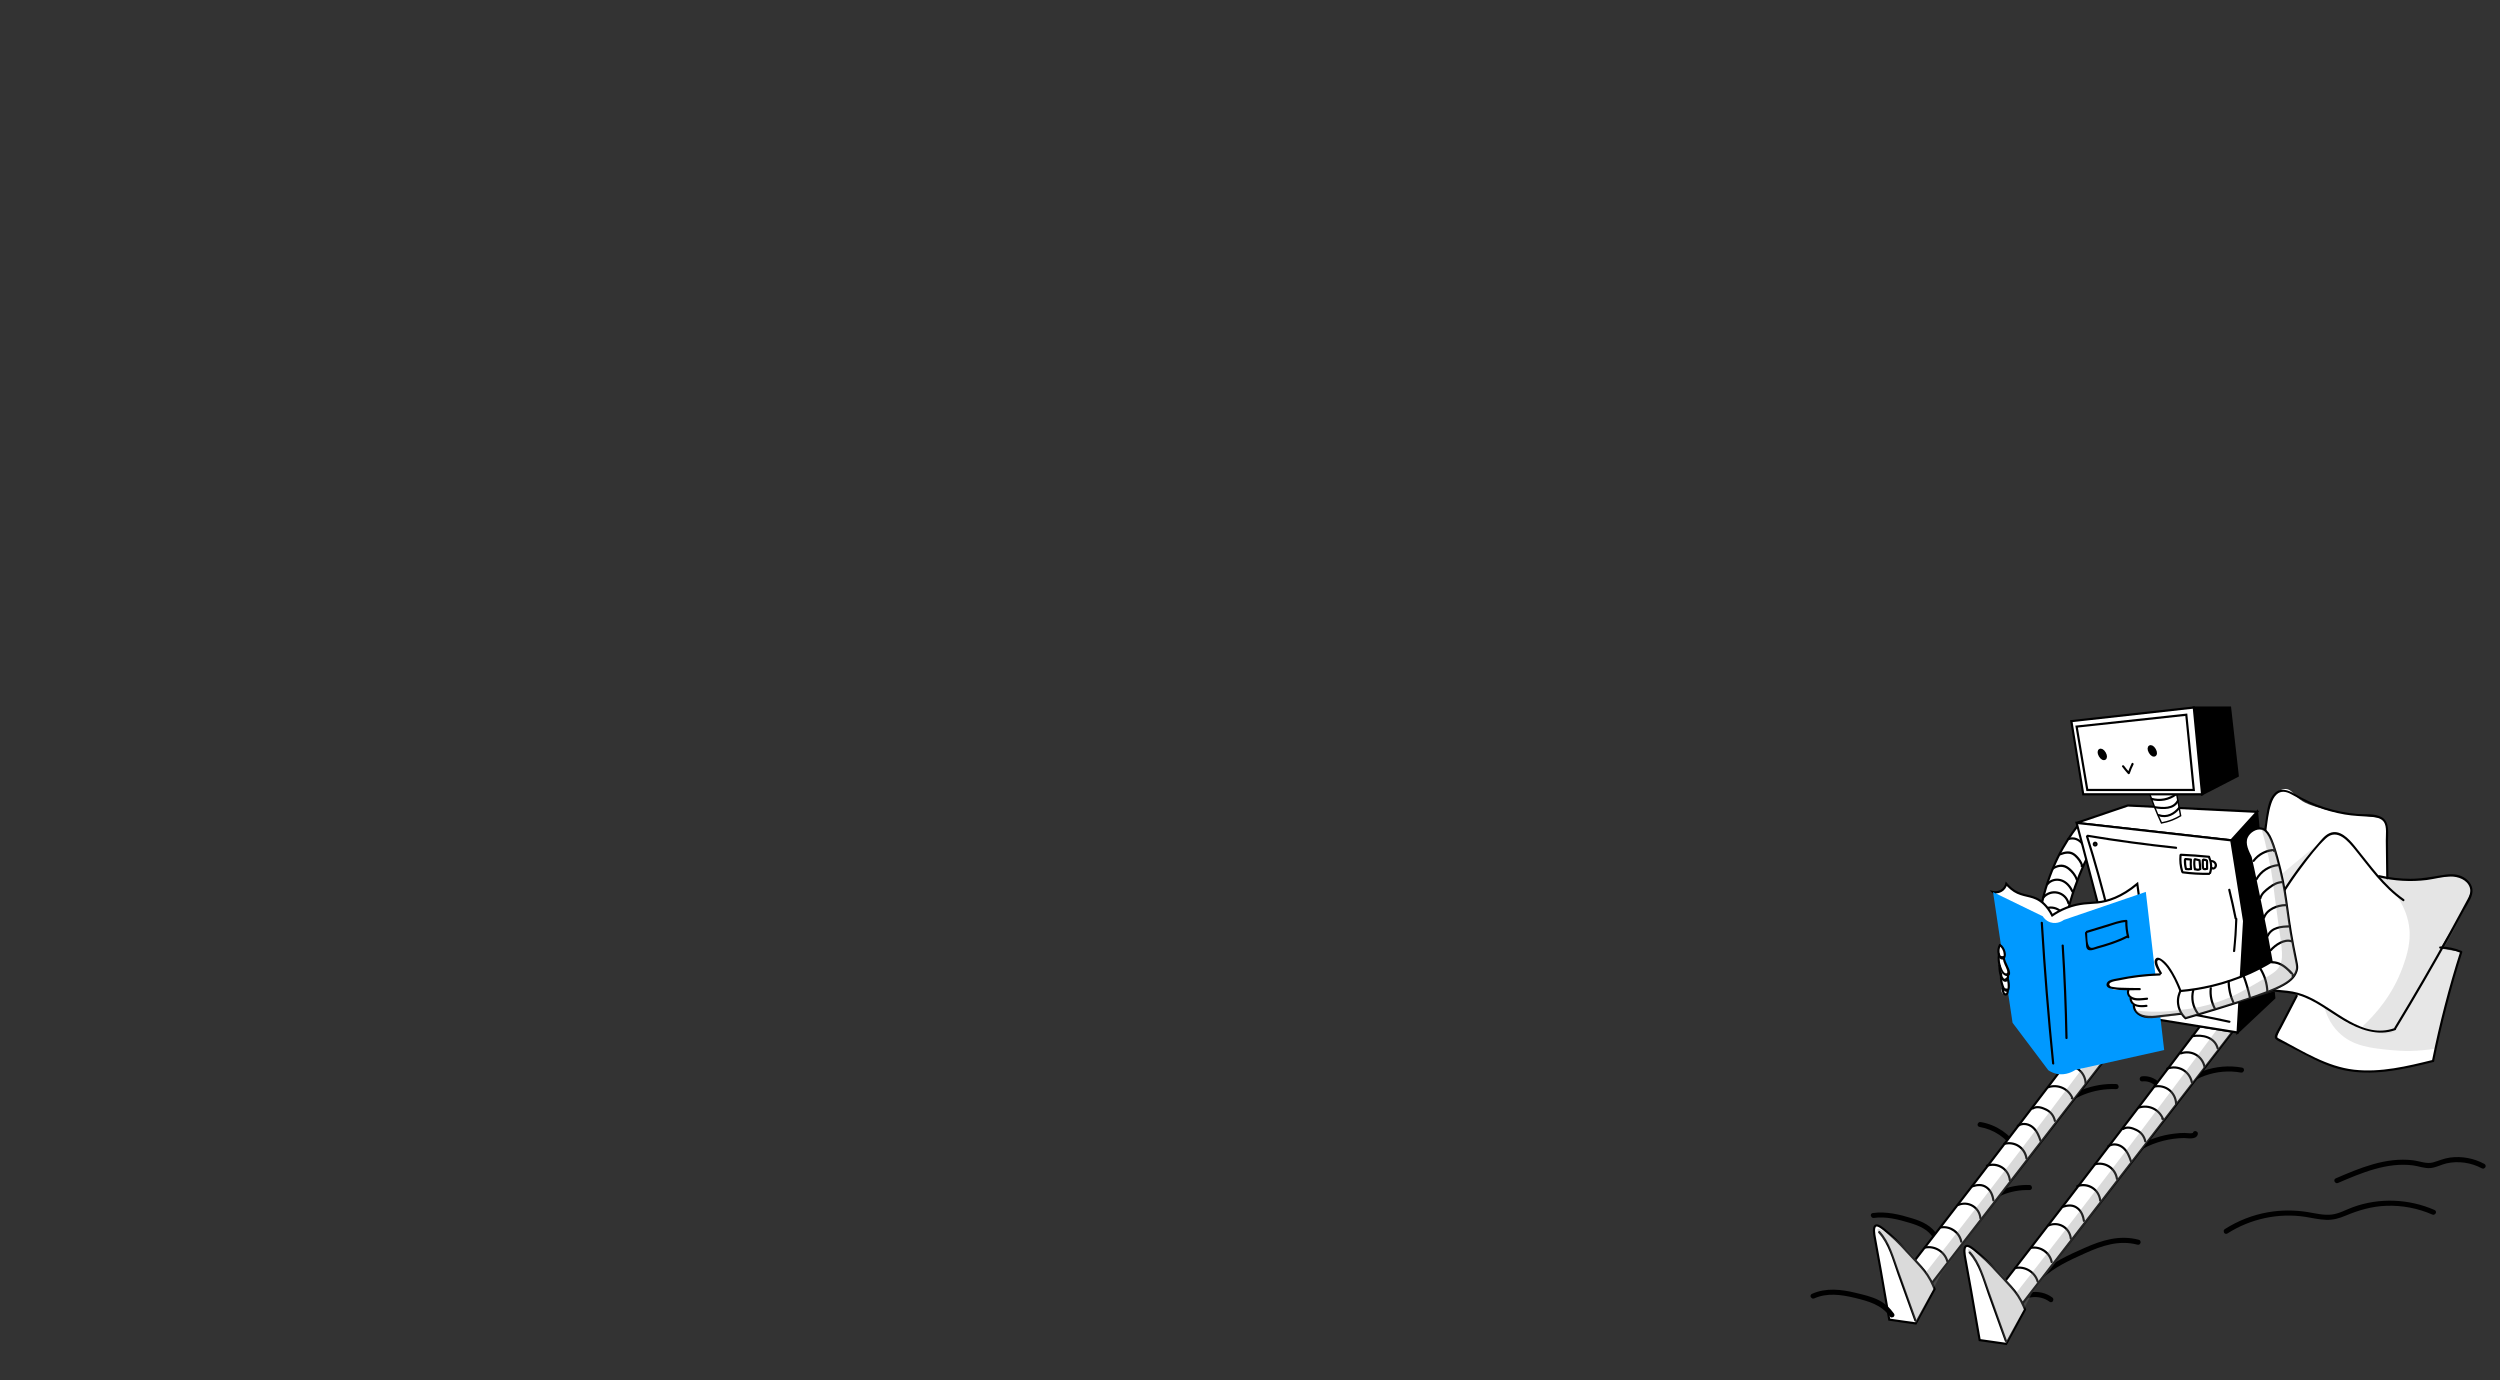 <?xml version="1.0" encoding="UTF-8"?>
<svg width="1933px" height="1067px" viewBox="0 0 1933 1067" version="1.1" xmlns="http://www.w3.org/2000/svg" xmlns:xlink="http://www.w3.org/1999/xlink">
    <rect x="0" y="0" width="1933" height="1067" fill="#333333" stroke="none"/>
    <title>Rectangle</title>
    <g id="Page-1" stroke="none" stroke-width="1" fill="none" fill-rule="evenodd">
        <g id="Group-5">
            <g id="Group-4">
                <rect id="Rectangle" x="0" y="0" width="1933" height="1067"></rect>
            </g>
            <g id="Group-2" transform="translate(1401, 547)" fill-rule="nonzero">
                <path d="M177.449,440.649 C186.791,431.758 198.665,426.468 210.314,421.177 C223.708,415.1 237.215,410.429 252.016,414.312 C253.085,414.593 253.535,412.961 252.466,412.68 C238.003,408.853 224.609,412.961 211.327,418.87 C198.946,424.385 186.228,429.957 176.267,439.411 C175.423,440.199 176.661,441.381 177.449,440.649 L177.449,440.649 Z" id="Path" stroke="#000000" stroke-width="2.251" fill="#000000"></path>
                <path d="M47.674,393.602 C57.241,392.251 66.92,394.727 76.037,397.485 C83.297,399.68 90.951,402.775 94.721,409.81 C95.228,410.766 96.691,409.922 96.185,408.965 C92.301,401.818 84.704,398.385 77.275,396.134 C67.596,393.152 57.353,390.619 47.224,392.026 C46.154,392.082 46.604,393.714 47.674,393.602 L47.674,393.602 Z" id="Path" stroke="#000000" stroke-width="2.251" fill="#000000"></path>
                <path d="M128.825,388.143 C139.068,377.45 153.475,371.541 168.219,372.048 C169.288,372.104 169.288,370.416 168.219,370.359 C153.024,369.853 138.111,375.931 127.587,386.961 C126.856,387.749 128.037,388.987 128.825,388.143 L128.825,388.143 Z" id="Path" stroke="#000000" stroke-width="2.251" fill="#000000"></path>
                <path d="M129.782,323.255 C141.094,325.169 151.111,331.866 157.189,341.658 C157.752,342.558 159.215,341.714 158.652,340.814 C152.349,330.684 141.994,323.649 130.288,321.68 C129.163,321.455 128.713,323.087 129.782,323.255 L129.782,323.255 Z" id="Path" stroke="#000000" stroke-width="2.251" fill="#000000"></path>
                <path d="M188.76,312.056 C200.972,299.844 217.968,293.26 235.245,293.991 C236.314,294.048 236.314,292.359 235.245,292.303 C217.574,291.515 200.128,298.325 187.578,310.874 C186.791,311.662 187.972,312.844 188.76,312.056 L188.76,312.056 Z" id="Path" stroke="#000000" stroke-width="2.251" fill="#000000"></path>
                <path d="M241.717,349.649 C250.159,342.165 260.288,336.818 271.206,334.004 C276.553,332.654 282.068,331.866 287.639,331.81 C290.059,331.753 296.531,333.329 297.262,329.671 C297.488,328.602 295.856,328.152 295.63,329.221 C295.293,331.134 289.496,330.121 288.146,330.121 C285.557,330.121 282.968,330.29 280.436,330.628 C275.54,331.19 270.7,332.26 266.029,333.835 C256.63,336.931 248.02,341.939 240.591,348.524 C239.691,349.199 240.873,350.381 241.717,349.649 L241.717,349.649 Z" id="Path" stroke="#000000" stroke-width="2.251" fill="#000000"></path>
                <path d="M255.28,288.026 C262.483,287.126 269.293,292.303 270.306,299.506 C270.475,300.576 272.107,300.126 271.938,299.056 C270.812,291.177 263.159,285.381 255.28,286.338 C254.211,286.45 254.211,288.139 255.28,288.026 L255.28,288.026 Z" id="Path" stroke="#000000" stroke-width="2.251" fill="#000000"></path>
                <path d="M279.985,299.844 C292.591,284.987 312.795,277.727 331.929,281.216 C332.998,281.385 333.449,279.81 332.379,279.584 C312.682,275.983 291.804,283.299 278.804,298.662 C278.072,299.45 279.254,300.632 279.985,299.844 L279.985,299.844 Z" id="Path" stroke="#000000" stroke-width="2.251" fill="#000000"></path>
                <path d="M320.674,405.758 C338.626,394.277 360.574,389.494 381.678,392.758 C387.024,393.602 392.314,394.896 397.717,395.065 C402.782,395.234 407.397,393.939 412.011,391.97 C422.366,387.636 432.778,384.597 444.089,384.203 C456.414,383.753 468.795,386.117 480.107,391.069 C481.12,391.519 481.964,390.056 480.951,389.606 C461.423,380.996 438.799,380.095 418.708,387.411 C413.193,389.437 407.903,392.532 401.938,393.208 C395.635,393.939 389.388,392.307 383.198,391.294 C373.18,389.662 362.938,389.662 352.92,391.407 C341.159,393.433 329.903,397.879 319.83,404.294 C318.929,404.913 319.773,406.377 320.674,405.758 L320.674,405.758 Z" id="Path" stroke="#000000" stroke-width="2.251" fill="#000000"></path>
                <path d="M406.271,366.645 C424.561,358.766 444.54,350.325 464.912,352.97 C469.358,353.532 473.916,355.502 478.418,354.996 C482.583,354.545 486.41,352.294 490.518,351.394 C500.029,349.312 510.046,350.831 518.544,355.39 C519.501,355.896 520.345,354.433 519.388,353.926 C511.453,349.649 502.449,347.961 493.501,349.143 C488.886,349.762 484.946,351.619 480.501,352.857 C475.211,354.32 469.752,351.9 464.462,351.225 C443.864,348.749 423.886,357.19 405.371,365.182 C404.47,365.632 405.314,367.095 406.271,366.645 L406.271,366.645 Z" id="Path" stroke="#000000" stroke-width="2.251" fill="#000000"></path>
                <g id="pillows" transform="translate(334.743, 62.468)">
                    <path d="M23.974,4.165 C20.766,7.203 19.753,10.861 19.303,12.494 C15.307,27.463 15.251,36.13 15.251,36.13 C15.139,54.026 12.944,49.355 12.043,74.736 C11.706,84.472 11.649,96.459 12.325,110.134 C10.13,113.398 7.035,118.632 4.671,125.554 C1.857,133.658 -0.056,139.117 2.364,144.632 C5.459,151.779 13.844,154.424 15.926,155.1 C20.203,156.45 22.004,155.719 32.19,157.294 C35.68,157.857 38.494,158.42 40.407,158.814 C38.775,162.19 36.355,167.143 34.723,170.519 C31.121,177.948 27.519,185.377 23.918,192.805 C27.407,194.831 32.416,197.701 38.55,200.965 C51.606,207.944 58.134,211.433 65.281,213.853 C69.896,215.429 80.364,218.58 93.983,218.974 C103.268,219.255 109.965,218.13 120.433,216.385 C130.9,214.641 139.455,212.502 145.42,210.814 C146.545,204.961 148.009,197.532 149.922,189.035 C150.429,186.727 152.905,175.978 156.844,161.234 C159.433,151.667 162.753,139.961 167.03,126.511 C161.74,125.667 156.45,124.766 151.16,123.922 C155.043,117.281 158.42,111.991 160.727,108.333 C163.316,104.281 168.268,96.684 172.658,86.385 C174.403,82.277 175.472,79.069 174.29,75.693 C172.771,71.416 168.437,69.446 167.481,68.996 C163.654,67.251 160.221,67.758 155.381,68.32 C149.584,68.996 143.675,69.108 137.879,69.896 C131.519,70.74 122.346,71.247 110.359,69.39 C109.74,59.203 109.628,50.874 109.684,45.022 C109.797,33.26 110.416,26.9 106.307,23.861 C105.463,23.242 104.675,22.905 96.065,21.723 C90.775,20.991 88.13,20.654 83.346,20.147 C77.944,19.584 70.403,18.797 62.186,16.433 C51.1,13.281 45.584,11.706 40.463,6.922 C37.312,3.939 35.286,0.675 31.459,0.563 C27.97,0.394 24.931,3.264 23.974,4.165 Z" id="Path" fill="#FFFFFF"></path>
                    <path d="M61.286,168.831 C62.636,173.84 65.563,181.944 72.541,188.81 C83.403,199.558 97.584,200.965 113.117,202.485 C121.052,203.273 132.926,203.723 147.333,201.303 C148.515,195.619 150.091,188.641 152.004,180.649 C153.242,175.416 155.831,164.892 159.602,151.61 C161.684,144.294 164.16,135.853 167.143,126.455 C162.303,125.329 157.463,124.203 152.623,123.078 C147.671,131.519 143.675,138.442 140.918,143.225 C132.983,157.238 129.043,164.61 121.333,177.442 C118.463,182.225 116.043,186.165 114.468,188.697 C112.048,188.866 108.671,188.978 104.675,188.697 C101.805,188.472 89.762,187.403 76.312,179.918 C72.372,177.723 66.913,174.234 61.286,168.831 Z" id="Path" fill="#898989" opacity="0.2"></path>
                    <path d="M107.939,73.723 C110.978,76.087 115.199,79.913 119.026,85.654 C119.814,86.835 124.316,93.758 126.342,103.268 C129.381,117.506 125.16,129.55 121.952,138.498 C114.242,159.827 101.017,174.853 91.113,183.97 C93.026,185.377 95.84,187.065 99.442,188.19 C105.97,190.273 111.654,189.485 114.58,188.866 C128.931,164.835 140.749,145.026 150.766,128.706 C155.212,121.446 162.584,109.515 169.675,92.238 C172.152,86.273 173.896,81.208 175.022,77.831 C174.065,75.411 171.983,71.134 167.593,69.052 C164.442,67.532 161.403,67.758 159.939,67.87 C142.381,69.446 133.602,70.234 132.082,70.459 C125.667,71.359 116.1,71.641 103.662,68.095 C105.182,69.952 106.532,71.81 107.939,73.723 Z" id="Path" fill="#898989" opacity="0.22"></path>
                    <path d="M15.251,39.675 C18.121,49.805 20.991,59.935 23.861,70.121 C37.593,58.753 51.325,47.329 65.056,35.961 C56.333,44.684 49.355,52.844 43.896,59.766 C41.42,62.918 33.372,73.329 24.424,88.186 C19.303,96.684 15.364,104.225 12.381,110.247 C11.987,102.874 11.762,95.165 11.874,87.117 C12.043,69.84 13.338,53.97 15.251,39.675 Z" id="Path" fill="#898989" opacity="0.18"></path>
                    <path d="M28.195,84.303 C33.091,76.255 38.381,68.433 44.065,60.892 C49.749,53.351 55.714,45.303 62.58,38.831 C71.472,30.502 80.082,41.251 85.541,48.004 C90.944,54.701 96.121,61.567 101.693,68.095 C107.827,75.186 114.468,81.827 122.177,87.229 C123.078,87.848 123.922,86.385 123.022,85.766 C107.489,74.961 96.797,59.091 84.922,44.628 C80.42,39.113 73.273,31.234 65.338,34.779 C61.511,36.468 58.697,40.407 55.996,43.446 C52.619,47.329 49.299,51.268 46.147,55.32 C39.113,64.268 32.641,73.667 26.675,83.403 C26.169,84.359 27.632,85.203 28.195,84.303 L28.195,84.303 Z" id="Path" fill="#000000"></path>
                    <path d="M103.55,68.883 C115.706,71.753 128.255,72.485 140.58,70.965 C146.714,70.177 152.848,68.32 159.039,68.264 C164.948,68.208 171.983,70.684 173.952,76.931 C174.965,80.251 173.558,83.177 172.039,86.048 C170.519,88.974 168.944,91.844 167.368,94.714 C164.216,100.511 161.065,106.251 157.913,112.048 C151.554,123.584 145.082,135.009 138.498,146.377 C131.013,159.32 123.359,172.208 115.593,185.039 C115.03,185.996 116.494,186.84 117.056,185.883 C131.857,161.515 146.152,136.866 159.939,111.879 C163.316,105.801 166.636,99.723 169.9,93.589 C172.377,89.03 176.71,83.515 175.922,78 C175.303,73.442 171.645,69.84 167.593,68.039 C162.584,65.788 156.9,66.407 151.667,67.307 C143.732,68.658 135.965,70.009 127.861,70.009 C119.814,70.009 111.766,69.052 103.944,67.195 C102.987,67.026 102.537,68.658 103.55,68.883 L103.55,68.883 Z" id="Path" fill="#000000"></path>
                    <path d="M29.039,79.013 C21.216,91.45 14.013,104.281 7.597,117.506 C2.645,127.749 -4.615,141.818 6.078,150.991 C15.87,159.377 30.052,156.506 41.589,160.052 C54.532,163.991 65.056,172.883 76.537,179.636 C88.355,186.615 102.818,192.017 116.381,187.009 C117.394,186.615 116.944,184.983 115.931,185.377 C90.775,194.55 69.671,170.238 48.736,160.952 C43.615,158.645 38.268,157.182 32.697,156.563 C26.169,155.775 19.416,155.831 13.281,153.355 C7.091,150.879 2.251,145.983 2.139,139.004 C2.026,132.082 5.684,125.442 8.61,119.364 C15.139,105.801 22.455,92.632 30.502,79.913 C31.065,78.957 29.602,78.056 29.039,79.013 L29.039,79.013 Z" id="Path" fill="#000000"></path>
                    <path d="M13.281,110.134 C12.437,93.307 12.606,76.424 13.788,59.654 C14.407,50.987 15.307,42.32 16.489,33.654 C17.446,26.506 18.121,18.909 20.372,12.043 C21.216,9.455 22.455,6.697 24.537,4.784 C27.857,1.688 32.022,2.532 35.68,4.558 C42.152,8.048 48.398,11.593 55.264,14.238 C62.355,16.996 69.784,19.022 77.268,20.316 C84.078,21.498 90.831,21.61 97.697,22.117 C101.186,22.342 105.463,23.017 107.545,26.169 C109.909,29.827 108.896,36.411 108.952,40.576 C109.065,50.255 109.177,59.991 109.29,69.671 C109.29,70.74 110.978,70.74 110.978,69.671 C110.866,60.329 110.753,50.987 110.641,41.701 C110.584,35.511 112.329,26.169 105.913,22.455 C100.398,19.247 92.857,20.372 86.779,19.866 C78.281,19.134 69.84,17.39 61.68,14.801 C53.519,12.156 45.753,8.61 38.381,4.277 C33.26,1.294 27.407,-0.844 22.736,4.108 C18.459,8.61 17.558,15.42 16.545,21.273 C15.082,29.996 13.9,38.775 13,47.61 C10.918,68.377 10.411,89.312 11.424,110.134 C11.649,111.26 13.338,111.26 13.281,110.134 L13.281,110.134 Z" id="Path" fill="#000000"></path>
                    <path d="M39.338,160.108 C36.58,165.455 33.766,170.745 31.009,176.091 C29.602,178.736 28.251,181.437 26.844,184.082 C25.662,186.333 24.03,188.641 23.299,191.061 C22.961,192.242 23.017,193.255 23.974,194.1 C25.775,195.788 28.758,196.745 30.896,197.87 C36.074,200.571 41.251,203.329 46.429,206.03 C55.996,211.039 65.844,215.766 76.481,218.017 C87.173,220.268 98.203,220.268 109.065,219.03 C121.502,217.623 133.714,214.641 145.814,211.658 C146.883,211.377 146.433,209.745 145.364,210.026 C125.554,214.922 105.013,219.931 84.472,217.623 C63.593,215.26 45.078,203.498 26.844,193.818 C27.013,193.874 25.437,193.199 25.325,192.974 C24.706,192.13 25.437,190.667 25.775,189.879 C26.394,188.359 27.351,186.84 28.139,185.377 C29.545,182.732 30.896,180.03 32.303,177.385 C35.173,171.87 38.043,166.411 40.857,160.896 C41.307,159.996 39.844,159.152 39.338,160.108 L39.338,160.108 Z" id="Path" fill="#000000"></path>
                    <path d="M151.048,123.978 C156.619,124.091 161.909,125.216 167.03,127.355 C166.861,127.017 166.636,126.68 166.468,126.342 C157.688,153.918 150.429,181.944 144.745,210.251 C144.519,211.32 146.152,211.771 146.377,210.701 C152.061,182.338 159.32,154.312 168.1,126.792 C168.268,126.342 167.931,125.948 167.537,125.779 C162.303,123.584 156.788,122.459 151.104,122.346 C149.922,122.234 149.922,123.922 151.048,123.978 L151.048,123.978 Z" id="Path" fill="#000000"></path>
                </g>
                <path d="M156.514,462.485 C162.873,453.931 175.873,452.242 184.371,458.602 C185.215,459.277 186.059,457.814 185.215,457.139 C175.929,450.16 161.972,452.411 155.05,461.641 C154.375,462.541 155.838,463.385 156.514,462.485 L156.514,462.485 Z" id="Path" stroke="#000000" stroke-width="2.251" fill="#000000"></path>
                <g id="robot" transform="translate(47.73, 0)">
                    <g id="leg_right" transform="translate(0, 230.736)">
                        <path d="M182.281,0.056 C167.818,19.247 153.299,38.381 138.779,57.459 C101.636,106.307 64.268,154.931 26.675,203.442 C29.264,203.892 33.147,204.961 37.312,207.437 C41.026,209.632 43.671,212.221 45.247,214.078 C99.329,144.126 153.411,74.117 207.55,4.165 C199.108,2.758 190.723,1.407 182.281,0.056 Z" id="Path" stroke="#000000" stroke-width="1.688" fill="#FFFFFF"></path>
                        <path d="M1.519,169.957 C-0.619,171.195 0.45,176.823 0.844,179.017 C3.152,191.117 6.978,213.177 12.043,242.61 C18.853,243.567 25.719,244.58 32.528,245.537 C37.368,236.701 42.264,227.866 47.104,218.974 C46.485,217.398 45.528,215.035 44.121,212.333 C40.913,206.368 37.537,202.71 33.823,198.658 C22.229,186.108 19.359,182.732 12.494,176.71 C5.571,170.576 2.983,169.113 1.519,169.957 Z" id="Path" stroke="#000000" stroke-width="1.688" fill="#FFFFFF"></path>
                        <path d="M3.658,175.528 C11.537,184.139 14.519,196.407 18.346,207.1 C22.736,219.255 27.069,231.355 31.459,243.511 C31.797,244.524 33.429,244.074 33.091,243.061 C28.476,230.229 23.861,217.398 19.247,204.511 C15.532,194.156 12.494,182.619 4.896,174.29 C4.165,173.502 2.926,174.684 3.658,175.528 L3.658,175.528 Z" id="Path" fill="#000000"></path>
                        <path d="M39.844,187.684 C46.935,186.221 54.195,190.723 56.108,197.645 C56.39,198.714 58.022,198.264 57.74,197.195 C55.545,189.316 47.329,184.42 39.394,186.052 C38.325,186.277 38.775,187.909 39.844,187.684 L39.844,187.684 Z" id="Path" fill="#000000"></path>
                        <path d="M52.169,172.095 C58.978,171.026 65.619,175.81 66.913,182.563 C67.139,183.632 68.771,183.182 68.545,182.113 C67.082,174.403 59.429,169.225 51.719,170.463 C50.649,170.632 51.1,172.264 52.169,172.095 L52.169,172.095 Z" id="Path" fill="#000000"></path>
                        <path d="M65.619,154.706 C72.935,151.61 80.926,156.394 81.714,164.273 C81.827,165.342 83.515,165.342 83.403,164.273 C82.502,154.987 73.329,149.641 64.775,153.242 C63.762,153.693 64.606,155.156 65.619,154.706 L65.619,154.706 Z" id="Path" fill="#000000"></path>
                        <path d="M76.143,140.411 C80.195,139.117 84.134,138.61 87.567,141.649 C90.156,143.957 91.281,147.277 91.788,150.654 C91.957,151.723 93.589,151.273 93.42,150.203 C92.857,146.208 91.281,142.268 87.905,139.792 C84.078,136.922 80.026,137.429 75.693,138.779 C74.68,139.117 75.13,140.749 76.143,140.411 L76.143,140.411 Z" id="Path" fill="#000000"></path>
                        <path d="M87.736,124.429 C95.502,121.784 103.606,126.68 104.45,134.896 C104.563,135.965 106.251,135.965 106.139,134.896 C105.182,125.61 96.177,119.701 87.286,122.797 C86.273,123.134 86.723,124.766 87.736,124.429 L87.736,124.429 Z" id="Path" fill="#000000"></path>
                        <path d="M101.242,107.489 C108.896,105.519 116.156,110.416 117.338,118.182 C117.506,119.251 119.139,118.801 118.97,117.732 C117.675,109.009 109.29,103.662 100.792,105.857 C99.779,106.139 100.229,107.771 101.242,107.489 L101.242,107.489 Z" id="Path" fill="#000000"></path>
                        <path d="M111.823,93.532 C115.143,91.225 119.42,92.013 122.403,94.489 C125.498,97.078 127.017,100.905 128.255,104.675 C128.593,105.688 130.225,105.238 129.887,104.225 C128.424,99.779 126.455,95.052 122.346,92.351 C118.913,90.1 114.355,89.706 110.922,92.069 C110.078,92.688 110.922,94.152 111.823,93.532 L111.823,93.532 Z" id="Path" fill="#000000"></path>
                        <path d="M123.359,80.082 C126.455,78.169 130.281,79.576 133.264,81.095 C136.528,82.784 138.554,85.597 139.286,89.143 C139.511,90.212 141.143,89.762 140.918,88.693 C140.017,84.416 137.316,81.152 133.377,79.294 C129.944,77.662 125.948,76.481 122.459,78.619 C121.615,79.182 122.459,80.645 123.359,80.082 L123.359,80.082 Z" id="Path" fill="#000000"></path>
                        <path d="M135.177,63.649 C142.494,61.342 150.091,64.719 153.017,71.922 C153.411,71.584 153.861,71.303 154.255,70.965 C154.087,70.853 153.918,70.797 153.693,70.684 C152.736,70.234 151.835,71.641 152.848,72.147 C153.017,72.26 153.186,72.316 153.411,72.429 C153.974,72.71 154.931,72.203 154.649,71.472 C151.442,63.481 143,59.429 134.727,62.074 C133.714,62.355 134.165,63.987 135.177,63.649 L135.177,63.649 Z" id="Path" fill="#000000"></path>
                        <path d="M147.277,47.442 C155.381,45.81 162.697,51.662 163.035,59.879 C163.091,60.948 164.779,60.948 164.723,59.879 C164.329,50.481 156.056,44.009 146.827,45.81 C145.758,46.035 146.208,47.667 147.277,47.442 L147.277,47.442 Z" id="Path" fill="#000000"></path>
                        <path d="M157.294,33.597 C165.229,30.671 173.502,35.173 175.303,43.502 C175.528,44.571 177.16,44.121 176.935,43.052 C175.022,33.935 165.623,28.758 156.844,31.965 C155.831,32.303 156.281,33.935 157.294,33.597 L157.294,33.597 Z" id="Path" fill="#000000"></path>
                        <path d="M167.762,21.779 C175.584,19.134 183.463,23.636 185.095,31.74 C185.32,32.81 186.952,32.359 186.727,31.29 C184.926,22.342 175.922,17.221 167.312,20.147 C166.299,20.485 166.749,22.117 167.762,21.779 L167.762,21.779 Z" id="Path" fill="#000000"></path>
                        <path d="M176.654,8.442 C184.026,7.091 193.087,9.061 195.281,17.277 C195.563,18.346 197.195,17.896 196.913,16.827 C194.437,7.654 184.476,5.346 176.203,6.81 C175.134,7.035 175.584,8.667 176.654,8.442 L176.654,8.442 Z" id="Path" fill="#000000"></path>
                        <path d="M195.732,2.195 C175.978,28.87 156.113,55.433 136.078,81.883 C104.506,123.584 72.541,165.004 40.294,206.143 C31.684,193.143 22.792,185.095 16.32,180.087 C15.532,179.524 4.446,171.026 3.039,172.489 C1.97,173.615 6.866,179.918 10.918,184.87 C16.32,198.377 21.554,212.502 26.563,227.134 C28.645,233.268 30.671,239.403 32.584,245.424 C39.113,232.593 45.584,219.762 52.113,206.987 C63.312,192.299 80.195,170.182 91.45,155.494 C130.113,104.957 168.775,54.476 207.55,4.052 C203.554,3.489 199.671,2.87 195.732,2.195 Z" id="Path" fill="#828282" opacity="0.29"></path>
                    </g>
                    <g id="leg_left" transform="translate(69.784, 246.494)">
                        <path d="M182.45,0.113 C167.987,19.303 153.468,38.437 138.948,57.515 C101.805,106.364 64.437,154.987 26.844,203.498 C29.433,203.948 33.316,205.017 37.481,207.494 C41.195,209.688 43.84,212.277 45.416,214.134 C99.498,144.182 153.58,74.173 207.719,4.221 C199.221,2.814 190.835,1.463 182.45,0.113 Z" id="Path" stroke="#000000" stroke-width="1.688" fill="#FFFFFF"></path>
                        <path d="M1.632,170.013 C-0.506,171.251 0.563,176.879 0.957,179.074 C3.264,191.173 7.091,213.234 12.156,242.667 C18.965,243.623 25.831,244.636 32.641,245.593 C37.481,236.758 42.377,227.922 47.216,219.03 C46.597,217.455 45.641,215.091 44.234,212.39 C41.026,206.424 37.649,202.766 33.935,198.714 C22.342,186.165 19.472,182.788 12.606,176.766 C5.684,170.576 3.095,169.169 1.632,170.013 Z" id="Path" stroke="#000000" stroke-width="1.688" fill="#FFFFFF"></path>
                        <path d="M3.827,175.528 C11.706,184.139 14.688,196.407 18.515,207.1 C22.905,219.255 27.238,231.355 31.628,243.511 C31.965,244.524 33.597,244.074 33.26,243.061 C28.645,230.229 24.03,217.398 19.416,204.511 C15.701,194.156 12.662,182.619 5.065,174.29 C4.277,173.558 3.095,174.74 3.827,175.528 L3.827,175.528 Z" id="Path" fill="#000000"></path>
                        <path d="M39.957,187.74 C47.048,186.277 54.307,190.779 56.221,197.701 C56.502,198.771 58.134,198.32 57.853,197.251 C55.658,189.372 47.442,184.476 39.506,186.108 C38.437,186.333 38.887,187.909 39.957,187.74 L39.957,187.74 Z" id="Path" fill="#000000"></path>
                        <path d="M52.281,172.095 C59.091,171.026 65.732,175.81 67.026,182.563 C67.251,183.632 68.883,183.182 68.658,182.113 C67.195,174.403 59.541,169.225 51.831,170.463 C50.762,170.632 51.212,172.264 52.281,172.095 L52.281,172.095 Z" id="Path" fill="#000000"></path>
                        <path d="M65.732,154.762 C73.048,151.667 81.039,156.45 81.827,164.329 C81.939,165.398 83.628,165.398 83.515,164.329 C82.615,155.043 73.442,149.697 64.887,153.299 C63.874,153.749 64.719,155.212 65.732,154.762 L65.732,154.762 Z" id="Path" fill="#000000"></path>
                        <path d="M76.312,140.468 C80.364,139.173 84.303,138.667 87.736,141.706 C90.325,144.013 91.45,147.333 91.957,150.71 C92.126,151.779 93.758,151.329 93.589,150.26 C93.026,146.264 91.45,142.325 88.074,139.848 C84.247,136.978 80.195,137.485 75.861,138.835 C74.792,139.173 75.242,140.805 76.312,140.468 L76.312,140.468 Z" id="Path" fill="#000000"></path>
                        <path d="M87.848,124.429 C95.615,121.784 103.719,126.68 104.563,134.896 C104.675,135.965 106.364,135.965 106.251,134.896 C105.294,125.61 96.29,119.701 87.398,122.797 C86.385,123.19 86.835,124.823 87.848,124.429 L87.848,124.429 Z" id="Path" fill="#000000"></path>
                        <path d="M101.411,107.545 C109.065,105.576 116.325,110.472 117.506,118.238 C117.675,119.307 119.307,118.857 119.139,117.788 C117.844,109.065 109.459,103.719 100.961,105.913 C99.892,106.195 100.342,107.827 101.411,107.545 L101.411,107.545 Z" id="Path" fill="#000000"></path>
                        <path d="M111.935,93.589 C115.255,91.281 119.532,92.069 122.515,94.545 C125.61,97.134 127.13,100.961 128.368,104.732 C128.706,105.745 130.338,105.294 130,104.281 C128.537,99.835 126.567,95.108 122.459,92.407 C119.026,90.156 114.468,89.762 111.035,92.126 C110.19,92.745 111.035,94.208 111.935,93.589 L111.935,93.589 Z" id="Path" fill="#000000"></path>
                        <path d="M123.472,80.139 C126.567,78.225 130.394,79.632 133.377,81.152 C136.641,82.84 138.667,85.654 139.398,89.199 C139.623,90.268 141.255,89.818 141.03,88.749 C140.13,84.472 137.429,81.208 133.489,79.351 C130.056,77.719 126.061,76.537 122.571,78.675 C121.727,79.238 122.571,80.701 123.472,80.139 L123.472,80.139 Z" id="Path" fill="#000000"></path>
                        <path d="M135.29,63.706 C142.606,61.398 150.203,64.775 153.13,71.978 C153.524,71.641 153.974,71.359 154.368,71.022 C154.199,70.909 154.03,70.853 153.805,70.74 C152.848,70.29 151.948,71.697 152.961,72.203 C153.13,72.316 153.299,72.372 153.524,72.485 C154.087,72.766 155.043,72.26 154.762,71.528 C151.554,63.537 143.113,59.485 134.84,62.13 C133.827,62.411 134.277,64.043 135.29,63.706 L135.29,63.706 Z" id="Path" fill="#000000"></path>
                        <path d="M147.446,47.442 C155.55,45.81 162.866,51.662 163.203,59.879 C163.26,60.948 164.948,60.948 164.892,59.879 C164.498,50.481 156.225,44.009 146.996,45.81 C145.926,46.035 146.377,47.667 147.446,47.442 L147.446,47.442 Z" id="Path" fill="#000000"></path>
                        <path d="M157.407,33.597 C165.342,30.671 173.615,35.173 175.416,43.502 C175.641,44.571 177.273,44.121 177.048,43.052 C175.134,33.935 165.736,28.758 156.957,31.965 C155.944,32.359 156.394,33.991 157.407,33.597 L157.407,33.597 Z" id="Path" fill="#000000"></path>
                        <path d="M167.931,21.779 C175.753,19.134 183.632,23.636 185.264,31.74 C185.489,32.81 187.121,32.359 186.896,31.29 C185.095,22.342 176.091,17.221 167.481,20.147 C166.468,20.541 166.861,22.173 167.931,21.779 L167.931,21.779 Z" id="Path" fill="#000000"></path>
                        <path d="M176.766,8.498 C184.139,7.147 193.199,9.117 195.394,17.333 C195.675,18.403 197.307,17.952 197.026,16.883 C194.55,7.71 184.589,5.403 176.316,6.866 C175.247,7.035 175.697,8.667 176.766,8.498 L176.766,8.498 Z" id="Path" fill="#000000"></path>
                        <path d="M195.844,2.251 C176.091,28.926 156.225,55.489 136.19,81.939 C104.619,123.641 72.654,165.061 40.407,206.199 C31.797,193.199 22.905,185.152 16.433,180.143 C15.645,179.58 4.558,171.082 3.152,172.545 C2.082,173.671 6.978,179.974 11.03,184.926 C16.433,198.433 21.667,212.558 26.675,227.19 C28.758,233.325 30.784,239.459 32.697,245.481 C39.225,232.649 45.697,219.818 52.225,207.043 C63.424,192.355 80.307,170.238 91.563,155.55 C130.225,105.013 168.887,54.532 207.662,4.108 C203.723,3.545 199.784,2.87 195.844,2.251 Z" id="Path" fill="#828282" opacity="0.29"></path>
                    </g>
                    <g id="hand_right" transform="translate(126.061, 91.169)">
                        <path d="M31.515,0.506 C26.844,6.584 21.273,14.745 16.208,25.043 C14.576,28.364 9.398,39.113 5.459,54.082 C3.208,62.58 1.013,73.723 0.338,87.004 C6.697,87.961 13.056,88.861 19.416,89.818 C21.048,77.831 24.087,63.312 29.658,47.442 C34.104,34.779 39.225,23.918 44.177,14.913 C39.957,10.13 35.736,5.346 31.515,0.506 Z" id="Path" stroke="#000000" stroke-width="1.688" fill="#FFFFFF"></path>
                        <path d="M1.97,80.139 C7.26,76.312 14.745,77.043 19.078,81.939 C19.81,82.727 20.991,81.545 20.26,80.758 C15.42,75.355 6.978,74.398 1.126,78.675 C0.281,79.294 1.126,80.758 1.97,80.139 L1.97,80.139 Z" id="Path" fill="#000000"></path>
                        <path d="M2.983,68.039 C8.554,61.792 18.571,63.931 20.935,72.035 C21.216,73.048 22.848,72.654 22.567,71.584 C19.81,62.299 8.273,59.597 1.801,66.857 C1.069,67.645 2.251,68.827 2.983,68.039 L2.983,68.039 Z" id="Path" fill="#000000"></path>
                        <path d="M5.571,56.502 C11.143,49.918 21.498,52.113 23.749,60.498 C24.03,61.567 25.662,61.117 25.381,60.048 C22.848,50.481 10.805,47.667 4.39,55.264 C3.658,56.108 4.84,57.346 5.571,56.502 L5.571,56.502 Z" id="Path" fill="#000000"></path>
                        <path d="M8.779,46.147 C11.255,43.108 15.364,42.095 19.022,43.446 C22.736,44.797 25.268,48.117 26.9,51.55 C27.351,52.506 28.814,51.662 28.364,50.706 C26.45,46.597 23.242,42.827 18.74,41.589 C14.688,40.463 10.242,41.645 7.597,44.965 C6.922,45.753 8.104,46.991 8.779,46.147 L8.779,46.147 Z" id="Path" fill="#000000"></path>
                        <path d="M12.944,34.048 C16.602,31.684 20.541,31.234 24.143,34.104 C26.788,36.242 29.208,39.056 30.221,42.32 C30.558,43.333 32.19,42.883 31.853,41.87 C30.558,37.818 27.294,33.879 23.693,31.684 C19.922,29.377 15.701,30.277 12.156,32.584 C11.199,33.203 12.043,34.667 12.944,34.048 L12.944,34.048 Z" id="Path" fill="#000000"></path>
                        <path d="M18.29,23.186 C22.117,21.723 25.944,20.935 29.264,23.974 C31.459,26 33.823,29.039 34.442,32.022 C34.892,31.74 35.398,31.459 35.848,31.177 C35.68,31.065 35.511,30.896 35.342,30.784 C34.498,30.108 33.316,31.29 34.16,31.965 C34.329,32.078 34.498,32.247 34.667,32.359 C35.342,32.866 36.242,32.416 36.074,31.515 C35.286,27.913 32.303,23.974 29.377,21.835 C25.719,19.134 21.779,20.035 17.84,21.498 C16.827,21.948 17.277,23.58 18.29,23.186 L18.29,23.186 Z" id="Path" fill="#000000"></path>
                        <path d="M24.762,11.368 C32.978,8.835 37.987,17.952 38.437,24.818 C38.494,25.887 40.182,25.887 40.126,24.818 C39.563,16.883 33.654,6.866 24.312,9.736 C23.299,10.017 23.749,11.649 24.762,11.368 L24.762,11.368 Z" id="Path" fill="#000000"></path>
                    </g>
                    <g id="torso" transform="translate(156.45, 75.411)">
                        <path d="M120.039,27.294 C120.039,27.294 129.212,84.866 129.55,87.229 C129.944,89.649 124.935,175.866 124.935,175.866 L153.299,149.19 C148.853,101.242 144.407,53.238 139.961,5.29 C133.377,12.662 126.68,19.978 120.039,27.294 Z" id="Path" stroke="#000000" stroke-width="1.688" fill="#000000"></path>
                        <polygon id="Path" stroke="#000000" stroke-width="1.688" fill="#FFFFFF" points="0.45 13.844 40.069 0.394 140.017 5.29 120.039 27.294"></polygon>
                        <path d="M0.45,13.844 L20.316,89.199 C19.19,112.273 18.121,135.403 16.996,158.476 C52.957,164.273 88.974,170.069 124.935,175.922 C126.623,147.165 128.255,118.463 129.944,89.706 L120.039,27.351 L0.45,13.844 Z" id="Path" stroke="#000000" stroke-width="1.688" fill="#FFFFFF"></path>
                        <path d="M79.97,38.719 C79.576,43.108 79.97,47.385 81.264,51.606 C81.602,52.619 83.234,52.225 82.896,51.156 C81.658,47.048 81.264,42.939 81.658,38.719 C81.771,37.649 80.082,37.649 79.97,38.719 L79.97,38.719 Z" id="Path" fill="#000000"></path>
                        <path d="M81.152,39.338 C88.411,39.675 95.671,40.182 102.931,40.913 C104,41.026 104,39.338 102.931,39.225 C95.671,38.494 88.468,37.931 81.152,37.649 C80.082,37.593 80.082,39.281 81.152,39.338 L81.152,39.338 Z" id="Path" fill="#000000"></path>
                        <path d="M82.39,52.9 C89.199,53.801 96.065,54.195 102.931,54.082 C104,54.082 104,52.394 102.931,52.394 C96.065,52.506 89.199,52.113 82.39,51.212 C81.32,51.043 81.32,52.732 82.39,52.9 L82.39,52.9 Z" id="Path" fill="#000000"></path>
                        <path d="M102.255,41.139 C103.887,44.74 104.056,48.623 102.818,52.394 C102.481,53.407 104.113,53.857 104.45,52.844 C105.801,48.623 105.519,44.346 103.719,40.294 C103.268,39.281 101.805,40.126 102.255,41.139 L102.255,41.139 Z" id="Path" fill="#000000"></path>
                        <path d="M104.563,44.177 C105.745,44.121 106.87,44.965 107.208,46.147 C107.433,47.048 106.701,48.905 105.576,48.061 C104.732,47.385 103.887,48.848 104.732,49.524 C106.645,50.931 108.952,48.792 109.009,46.823 C109.065,44.459 106.926,42.489 104.619,42.545 C103.494,42.545 103.437,44.234 104.563,44.177 L104.563,44.177 Z" id="Path" fill="#000000"></path>
                        <path d="M83.403,42.489 C83.29,44.909 83.571,47.273 84.19,49.636 C84.472,50.706 86.104,50.255 85.823,49.186 C85.26,46.991 85.035,44.797 85.091,42.489 C85.147,41.364 83.459,41.364 83.403,42.489 L83.403,42.489 Z" id="Path" fill="#000000"></path>
                        <path d="M84.528,42.658 C85.879,42.714 87.229,42.827 88.58,42.996 C88.355,42.714 88.186,42.433 87.961,42.208 C87.792,44.628 87.848,47.048 88.074,49.524 C88.186,50.593 89.874,50.593 89.762,49.524 C89.481,47.104 89.481,44.684 89.649,42.208 C89.649,41.87 89.368,41.42 89.03,41.42 C87.511,41.195 86.048,41.026 84.528,40.97 C83.459,40.97 83.459,42.658 84.528,42.658 L84.528,42.658 Z" id="Path" fill="#000000"></path>
                        <path d="M85.147,50.368 C86.385,50.537 87.623,50.537 88.861,50.312 C89.931,50.087 89.481,48.455 88.411,48.68 C87.511,48.848 86.554,48.905 85.597,48.736 C85.147,48.68 84.697,48.848 84.584,49.299 C84.472,49.693 84.697,50.312 85.147,50.368 L85.147,50.368 Z" id="Path" fill="#000000"></path>
                        <path d="M90.831,42.095 C90.437,44.74 90.55,47.385 91.169,50.03 C91.45,51.1 93.082,50.649 92.801,49.58 C92.238,47.273 92.069,44.909 92.463,42.545 C92.632,41.476 91,41.026 90.831,42.095 L90.831,42.095 Z" id="Path" fill="#000000"></path>
                        <path d="M91.844,42.714 C92.97,42.996 94.152,43.277 95.277,43.558 C95.052,43.277 94.883,42.996 94.658,42.771 C94.827,45.022 94.996,47.273 95.221,49.468 C95.333,50.537 97.022,50.537 96.909,49.468 C96.74,47.216 96.571,44.965 96.346,42.771 C96.29,42.377 96.121,42.039 95.727,41.983 C94.602,41.701 93.42,41.42 92.294,41.139 C91.225,40.857 90.775,42.489 91.844,42.714 L91.844,42.714 Z" id="Path" fill="#000000"></path>
                        <path d="M92.238,50.481 C93.589,51.156 95.108,51.1 96.346,50.312 C97.303,49.749 96.403,48.286 95.502,48.848 C94.771,49.299 93.87,49.355 93.082,49.017 C92.126,48.567 91.281,50.03 92.238,50.481 L92.238,50.481 Z" id="Path" fill="#000000"></path>
                        <path d="M97.247,42.602 C97.078,44.684 96.965,46.935 97.472,48.961 C97.866,50.706 99.61,50.593 101.074,50.255 C102.143,49.974 101.693,48.342 100.623,48.623 C100.173,48.736 99.779,48.792 99.329,48.792 C99.048,48.905 98.935,48.736 99.048,48.286 C98.879,47.723 98.879,46.991 98.879,46.372 C98.823,45.134 98.823,43.896 98.935,42.602 C99.048,41.532 97.359,41.532 97.247,42.602 L97.247,42.602 Z" id="Path" fill="#000000"></path>
                        <path d="M98.26,43.108 C98.823,43.221 99.498,43.277 100.061,43.446 C100.061,43.446 100.567,43.615 100.455,43.502 C100.623,43.671 100.455,44.628 100.455,44.853 C100.455,46.372 100.511,47.892 100.511,49.355 C100.511,50.424 102.199,50.424 102.199,49.355 C102.199,48.286 102.143,47.216 102.143,46.147 C102.143,45.19 102.255,44.065 102.087,43.108 C101.805,41.589 99.948,41.645 98.71,41.42 C97.641,41.251 97.19,42.883 98.26,43.108 L98.26,43.108 Z" id="Path" fill="#000000"></path>
                        <path d="M7.71,24.537 C13.9,44.234 19.416,64.156 24.368,84.247 C24.649,85.316 26.281,84.866 26,83.797 C21.048,63.762 15.532,43.84 9.342,24.087 C9.004,23.074 7.372,23.524 7.71,24.537 L7.71,24.537 Z" id="Path" fill="#000000"></path>
                        <path d="M25.662,90.268 C24.593,110.697 23.13,131.069 21.16,151.442 C21.048,152.511 22.736,152.511 22.848,151.442 C24.762,131.069 26.281,110.697 27.351,90.268 C27.407,89.199 25.719,89.199 25.662,90.268 L25.662,90.268 Z" id="Path" fill="#000000"></path>
                        <path d="M22.342,153.13 C54.645,156.338 86.723,161.459 118.407,168.437 C119.476,168.662 119.926,167.03 118.857,166.805 C87.004,159.827 54.758,154.706 22.342,151.442 C21.273,151.329 21.273,153.017 22.342,153.13 L22.342,153.13 Z" id="Path" fill="#000000"></path>
                        <path d="M8.779,24.649 C31.571,28.42 54.42,31.515 77.381,33.935 C78.45,34.048 78.45,32.359 77.381,32.247 C54.589,29.827 31.853,26.788 9.229,23.017 C8.16,22.848 7.71,24.481 8.779,24.649 L8.779,24.649 Z" id="Path" fill="#000000"></path>
                        <path d="M27.407,148.74 C27.294,148.403 27.126,148.009 27.013,147.671 C27.013,147.84 27.013,147.952 27.013,148.121 C27.238,147.502 28.195,147.615 28.251,148.234 C28.364,148.853 27.519,149.022 27.294,148.571 C26.788,147.615 25.325,148.459 25.831,149.416 C26.394,150.372 27.632,150.766 28.645,150.372 C29.771,149.922 30.221,148.628 29.827,147.558 C29.377,146.377 28.195,145.814 27.013,146.152 C26.45,146.32 26,146.658 25.662,147.165 C25.437,147.446 25.325,147.784 25.381,148.177 C25.437,148.515 25.662,148.909 25.775,149.247 C26.169,150.203 27.801,149.753 27.407,148.74 L27.407,148.74 Z" id="Path" fill="#000000"></path>
                        <path d="M14.519,30.277 C14.576,30.333 14.576,30.165 14.519,30.277 C14.519,30.165 14.519,30.221 14.519,30.165 C14.576,30.052 14.632,29.996 14.688,29.996 C14.688,29.996 14.801,29.939 14.745,29.996 C14.745,29.996 14.745,29.996 14.688,29.996 C14.801,30.052 14.801,30.052 14.745,29.996 C14.857,30.052 14.913,30.108 14.97,30.221 C14.913,30.108 15.026,30.333 15.026,30.39 C15.026,30.333 14.97,30.446 15.026,30.39 C15.082,30.277 14.913,30.502 15.026,30.39 C14.913,30.502 15.026,30.39 14.913,30.446 C15.026,30.39 14.801,30.446 14.801,30.446 C14.97,30.446 14.688,30.446 14.688,30.446 C14.801,30.446 14.632,30.39 14.632,30.446 C14.576,30.39 14.576,30.39 14.632,30.446 C14.576,30.39 14.576,30.39 14.519,30.333 C14.238,29.996 13.619,30.052 13.338,30.333 C13,30.671 13.056,31.177 13.338,31.515 C13.9,32.247 15.082,32.359 15.87,31.853 C16.771,31.29 16.939,30.165 16.433,29.264 C15.87,28.364 14.745,28.026 13.844,28.589 C12.944,29.152 12.662,30.277 13.113,31.177 C13.338,31.571 13.9,31.684 14.294,31.459 C14.632,31.177 14.745,30.671 14.519,30.277 L14.519,30.277 Z" id="Path" fill="#000000"></path>
                        <path d="M117.675,65.788 C119.476,73.104 121.108,80.42 122.571,87.792 C122.797,88.861 124.429,88.411 124.203,87.342 C122.74,79.97 121.108,72.654 119.307,65.338 C119.082,64.268 117.45,64.719 117.675,65.788 L117.675,65.788 Z" id="Path" fill="#000000"></path>
                        <path d="M123.078,88.13 C122.853,96.403 122.29,104.732 121.39,112.948 C121.277,114.017 122.965,114.017 123.078,112.948 C123.922,104.675 124.485,96.403 124.766,88.13 C124.766,87.061 123.078,87.061 123.078,88.13 L123.078,88.13 Z" id="Path" fill="#000000"></path>
                    </g>
                    <g id="book" transform="translate(92.294, 136.19)">
                        <path d="M0,6.584 C0.506,6.697 4.558,7.429 7.654,4.615 C9.455,2.983 10.017,1.013 10.242,0.169 C11.312,1.407 12.494,2.645 13.957,3.883 C20.766,9.623 27.238,8.667 33.541,11.649 C37.03,13.281 41.701,16.714 45.753,24.593 C48.229,22.905 51.944,20.597 56.84,18.684 C66.97,14.688 74.68,15.195 80.926,14.519 C88.58,13.732 99.104,10.58 111.541,0.225 C113.567,14.745 115.312,29.883 116.719,45.641 C119.195,74.173 120.152,101.13 120.039,126.173 C79.97,86.273 39.957,46.429 0,6.584 Z" id="Path" stroke="#000000" stroke-width="1.688" fill="#FFFFFF"></path>
                        <path d="M0,6.584 C5.009,40.238 10.074,73.948 15.082,107.602 C24.312,119.814 33.485,132.082 42.714,144.294 C44.177,145.307 46.372,146.489 49.186,147.108 C56.446,148.628 62.299,144.97 63.762,144.013 C86.61,138.892 109.459,133.771 132.307,128.706 C127.58,87.961 122.853,47.16 118.126,6.416 C97.022,13.619 75.861,20.823 54.758,28.082 C54.307,28.42 49.805,31.684 44.459,29.996 C40.801,28.87 38.944,26.113 38.437,25.268 C25.606,18.965 12.775,12.775 0,6.584 Z" id="Path" fill="#0099FF"></path>
                        <path d="M36.861,30.333 C39.056,66.632 41.983,102.931 45.641,139.117 C45.753,140.186 47.442,140.186 47.329,139.117 C43.671,102.931 40.745,66.632 38.55,30.333 C38.494,29.264 36.805,29.208 36.861,30.333 L36.861,30.333 Z" id="Path" fill="#000000"></path>
                        <path d="M53.013,47.892 C54.532,71.697 55.489,95.558 55.939,119.42 C55.939,120.489 57.628,120.489 57.628,119.42 C57.177,95.558 56.221,71.697 54.701,47.892 C54.645,46.823 52.957,46.823 53.013,47.892 L53.013,47.892 Z" id="Path" fill="#000000"></path>
                        <path d="M71.078,38.212 C71.303,40.745 71.528,43.221 71.753,45.753 C71.866,47.048 71.81,48.567 72.316,49.805 C73.667,53.013 77.719,51.1 80.139,50.424 C88.524,48.117 96.797,45.584 104.506,41.532 C105.463,41.026 104.619,39.563 103.662,40.069 C97.753,43.165 91.45,45.359 85.035,47.273 C83.571,47.723 82.108,48.117 80.645,48.511 C79.351,48.848 77.606,49.749 76.255,49.693 C72.372,49.58 72.991,40.801 72.766,38.156 C72.654,37.143 70.965,37.143 71.078,38.212 L71.078,38.212 Z" id="Path" fill="#000000"></path>
                        <path d="M72.71,38.156 C77.719,36.636 82.727,35.117 87.68,33.597 C92.632,32.078 97.81,29.939 103.043,29.714 C102.762,29.433 102.481,29.152 102.199,28.87 C102.143,33.203 102.649,37.481 103.719,41.701 C104,42.771 105.632,42.32 105.351,41.251 C104.281,37.199 103.831,33.091 103.887,28.87 C103.887,28.42 103.494,28.026 103.043,28.026 C97.978,28.251 93.082,30.221 88.299,31.628 C82.952,33.26 77.606,34.892 72.26,36.524 C71.247,36.861 71.641,38.494 72.71,38.156 L72.71,38.156 Z" id="Path" fill="#000000"></path>
                    </g>
                    <g id="fingers_right" transform="translate(95.108, 182.338)">
                        <path d="M1.407,7.035 C1.351,7.823 1.238,9.117 1.576,13.225 C1.632,14.182 1.857,16.377 2.364,20.766 C2.814,24.199 2.983,25.944 3.377,27.97 C3.883,30.615 4.39,32.753 4.784,34.216 C3.433,35.68 3.489,37.818 4.615,38.831 C5.515,39.675 7.035,39.844 7.991,39.169 C8.554,38.775 8.892,38.043 9.004,35.567 C9.229,30.84 8.104,30.221 8.667,27.294 C9.061,25.212 9.736,24.649 9.567,22.792 C9.511,22.455 9.455,21.779 8.442,19.416 C6.697,15.195 6.134,15.251 5.965,13.675 C5.797,11.987 6.416,11.762 6.247,9.061 C6.19,7.485 5.909,6.359 5.853,6.078 C5.459,4.446 4.333,1.182 3.264,1.238 C1.97,1.351 1.463,6.528 1.407,7.035 Z" id="Path" fill="#FFFFFF"></path>
                        <path d="M1.801,0.844 C0.563,3.264 0.113,6.022 0.844,8.723 C1.294,10.524 2.589,12.944 4.84,12.55 C6.753,12.212 7.147,10.017 7.091,8.442 C6.978,5.797 5.797,3.377 3.996,1.407 C3.264,0.619 2.082,1.801 2.814,2.589 C3.771,3.602 4.502,4.784 4.952,6.078 C5.177,6.81 5.346,7.654 5.403,8.442 C5.459,9.623 5.684,9.961 4.221,9.961 C2.87,9.905 2.87,9.511 2.476,8.273 C2.307,7.597 2.195,6.866 2.195,6.134 C2.139,4.558 2.532,3.095 3.264,1.688 C3.771,0.732 2.307,-0.113 1.801,0.844 L1.801,0.844 Z" id="Path" fill="#000000"></path>
                        <path d="M0.957,8.273 C0.394,12.212 0.732,16.039 2.307,19.697 C3.264,21.948 4.952,24.931 7.654,25.381 C9.68,25.719 10.636,24.424 10.355,22.567 C9.792,18.571 6.922,15.307 6.303,11.255 C6.134,10.186 4.502,10.636 4.671,11.706 C4.952,13.506 5.515,15.139 6.247,16.771 C6.584,17.558 10.13,23.918 6.866,23.242 C4.896,22.848 3.377,18.009 2.983,16.545 C2.251,13.957 2.195,11.312 2.589,8.667 C2.758,7.654 1.126,7.203 0.957,8.273 L0.957,8.273 Z" id="Path" fill="#000000"></path>
                        <path d="M1.294,17.277 C1.294,20.879 1.913,26.9 5.065,29.264 C6.078,30.052 7.429,29.996 8.442,29.152 C9.736,28.026 9.68,26.281 9.511,24.706 C9.398,23.636 7.71,23.636 7.823,24.706 C7.879,25.156 7.935,25.606 7.935,26.056 C6.528,27.688 5.571,27.857 5.121,26.619 C4.446,26.056 4.165,24.537 3.939,23.693 C3.264,21.61 2.983,19.472 3.039,17.277 C2.983,16.152 1.294,16.152 1.294,17.277 L1.294,17.277 Z" id="Path" fill="#000000"></path>
                        <path d="M2.645,23.242 C2.251,26.113 2.42,28.983 3.32,31.74 C3.883,33.541 4.896,36.805 6.978,37.424 C11.424,38.719 10.13,30.221 9.68,28.195 C9.455,27.126 7.823,27.576 8.048,28.645 C8.385,30.221 8.554,31.797 8.498,33.372 C8.498,33.935 8.442,34.498 8.273,35.117 C7.654,35.004 7.035,34.892 6.416,34.779 C5.797,34.329 5.459,32.866 5.234,32.19 C4.165,29.32 3.939,26.338 4.333,23.299 C4.502,22.173 2.814,22.173 2.645,23.242 L2.645,23.242 Z" id="Path" fill="#000000"></path>
                        <path d="M4.052,33.935 C3.827,35.848 3.827,39 5.797,40.126 C7.823,41.251 9.117,39.338 9.398,37.593 C9.567,36.524 7.935,36.074 7.766,37.143 C7.71,37.537 7.654,38.212 7.372,38.494 C6.753,39.113 6.134,38.268 5.965,37.649 C5.571,36.468 5.571,35.117 5.74,33.879 C5.853,32.866 4.165,32.866 4.052,33.935 L4.052,33.935 Z" id="Path" fill="#000000"></path>
                    </g>
                    <g id="hand_left" transform="translate(179.524, 93.42)">
                        <path d="M57.684,125.723 C56.952,123.753 55.827,121.108 54.307,117.957 C53.688,116.719 52.225,113.736 50.03,110.134 C46.091,103.719 44.403,102.762 43.165,102.312 C42.939,102.255 39.732,101.13 38.606,102.424 C36.805,104.506 41.87,111.316 42.433,112.104 C40.913,112.385 38.55,112.835 35.68,113.286 C25.55,114.861 21.498,114.636 14.351,115.931 C6.472,117.338 2.926,117 2.195,119.082 C1.576,120.771 3.095,122.628 3.264,122.909 C5.009,125.048 8.554,125.667 11.987,124.147 C13.957,124.035 15.926,123.978 17.896,123.866 C17.671,125.273 17.502,127.299 18.065,129.662 C18.515,131.576 19.078,131.801 20.372,134.952 C21.892,138.723 21.61,139.511 22.848,141.255 C24.255,143.225 26,144.238 26.9,144.688 C31.121,147.052 35.623,146.208 44.234,145.082 C47.216,144.688 52,144.069 58.078,143.45 C57.965,137.541 57.797,131.632 57.684,125.723 Z" id="Path" fill="#FFFFFF"></path>
                        <path d="M108.952,6.753 C106.532,12.043 109.909,18.121 111.991,22.511 C112.216,22.961 115.199,37.368 121.165,66.294 C122.965,74.905 125.442,87.455 128.143,103.043 C123.134,106.082 117.619,109.009 111.485,111.823 C91.338,120.939 72.429,124.541 57.628,125.835 C56.896,127.299 55.264,131.069 55.883,135.909 C56.671,142.1 60.498,145.87 61.567,146.827 C67.589,145.082 76.199,142.55 86.498,139.398 C133.939,124.879 144.182,119.645 147.333,110.528 C148.571,106.87 147.671,105.632 144.97,91.563 C139.173,61.286 140.13,50.03 132.42,22.567 C128.199,7.541 125.16,1.182 120.152,0.225 C116.1,-0.619 110.866,2.532 108.952,6.753 Z" id="Path" stroke="#000000" stroke-width="1.688" fill="#FFFFFF"></path>
                        <path d="M66.745,124.991 C65.056,131.519 66.407,138.385 70.459,143.732 C71.134,144.576 72.597,143.732 71.922,142.887 C68.095,137.823 66.801,131.576 68.377,125.442 C68.658,124.429 67.026,123.978 66.745,124.991 L66.745,124.991 Z" id="Path" fill="#000000"></path>
                        <path d="M58.472,125.498 C56.671,120.771 54.532,116.212 52,111.823 C49.918,108.221 47.554,104.563 44.177,101.974 C42.433,100.68 39.563,98.71 38.1,101.411 C36.468,104.506 40.126,109.965 41.758,112.498 C42.32,113.398 43.784,112.554 43.221,111.654 C42.545,110.584 37.368,101.918 40.97,101.918 C42.152,101.918 43.84,103.831 44.684,104.563 C45.922,105.745 46.991,107.039 47.948,108.446 C51.719,113.792 54.532,119.87 56.896,125.948 C57.234,126.961 58.866,126.511 58.472,125.498 L58.472,125.498 Z" id="Path" fill="#000000"></path>
                        <path d="M41.701,112.16 C34.723,112.385 27.745,113.004 20.766,114.017 C17.333,114.524 13.957,115.143 10.524,115.818 C7.935,116.381 4.333,116.606 2.082,118.126 C0.9,118.97 0.113,120.433 0.675,121.896 C1.463,123.697 4.221,124.091 5.909,124.429 C12.494,125.667 19.584,125.104 26.225,125.216 C27.294,125.216 27.294,123.528 26.225,123.528 C21.16,123.472 16.095,123.472 11.03,123.247 C9.455,123.19 7.879,123.078 6.303,122.797 C5.684,122.684 3.939,122.571 3.433,122.065 C0.225,118.857 8.385,117.957 9.792,117.675 C20.26,115.424 30.896,114.186 41.532,113.848 C42.771,113.792 42.771,112.104 41.701,112.16 L41.701,112.16 Z" id="Path" fill="#000000"></path>
                        <path d="M16.545,125.104 C15.645,127.861 17.108,130.563 19.528,131.97 C23.13,133.996 27.97,132.926 31.853,132.645 C32.922,132.532 32.922,130.844 31.853,130.957 C29.377,131.126 26.844,131.519 24.368,131.407 C21.216,131.294 16.883,129.55 18.121,125.554 C18.515,124.485 16.883,124.035 16.545,125.104 L16.545,125.104 Z" id="Path" fill="#000000"></path>
                        <path d="M18.29,131.801 C19.078,138.498 26.394,138.835 31.628,138.104 C32.697,137.935 32.247,136.303 31.177,136.472 C27.182,137.035 20.597,137.203 19.978,131.801 C19.866,130.732 18.177,130.732 18.29,131.801 L18.29,131.801 Z" id="Path" fill="#000000"></path>
                        <path d="M20.766,137.147 C21.104,143.113 26.619,146.377 32.134,146.771 C36.355,147.108 40.632,146.32 44.74,145.814 C49.186,145.307 53.688,144.801 58.134,144.238 C59.203,144.126 59.203,142.437 58.134,142.55 C51.55,143.338 44.965,144.182 38.381,144.857 C32.472,145.476 22.961,145.026 22.455,137.091 C22.342,136.078 20.654,136.078 20.766,137.147 L20.766,137.147 Z" id="Path" fill="#000000"></path>
                        <path d="M80.251,123.697 C79.688,129.437 80.87,135.009 83.684,140.074 C84.19,141.03 85.654,140.186 85.147,139.229 C82.502,134.39 81.433,129.212 81.939,123.697 C82.052,122.571 80.364,122.628 80.251,123.697 L80.251,123.697 Z" id="Path" fill="#000000"></path>
                        <path d="M94.095,118.407 C94.152,124.372 95.502,130.113 98.035,135.515 C98.485,136.472 99.948,135.628 99.498,134.671 C97.078,129.494 95.896,124.091 95.784,118.407 C95.727,117.281 94.039,117.281 94.095,118.407 L94.095,118.407 Z" id="Path" fill="#000000"></path>
                        <path d="M105.801,114.693 C107.771,119.983 109.346,125.385 110.528,130.9 C110.753,131.97 112.385,131.519 112.16,130.45 C110.978,124.935 109.403,119.532 107.433,114.242 C107.095,113.229 105.463,113.68 105.801,114.693 L105.801,114.693 Z" id="Path" fill="#000000"></path>
                        <path d="M118.745,109.009 C122.009,114.299 123.81,120.208 124.035,126.455 C124.091,127.524 125.779,127.524 125.723,126.455 C125.498,119.926 123.641,113.736 120.208,108.165 C119.589,107.264 118.126,108.108 118.745,109.009 L118.745,109.009 Z" id="Path" fill="#000000"></path>
                        <path d="M128.255,104.45 C131.519,104.394 134.446,105.463 137.091,107.32 C138.385,108.221 139.567,109.29 140.693,110.359 C141.255,110.922 141.818,111.541 142.381,112.16 C143.338,113.229 143.225,112.892 144.576,113.398 C143.563,113.004 143.113,114.636 144.126,115.03 C144.238,115.087 144.294,115.087 144.407,115.143 C144.688,115.255 145.026,115.143 145.251,114.918 C145.87,114.242 145.758,113.736 145.364,113.004 C144.182,110.978 141.874,108.952 140.074,107.433 C136.697,104.563 132.701,102.649 128.255,102.706 C127.13,102.762 127.13,104.45 128.255,104.45 L128.255,104.45 Z" id="Path" fill="#000000"></path>
                        <path d="M128.087,94.883 C131.407,91.056 137.991,86.385 143.394,88.186 C144.407,88.524 144.857,86.892 143.844,86.554 C137.879,84.528 130.619,89.368 126.905,93.645 C126.173,94.545 127.355,95.727 128.087,94.883 L128.087,94.883 Z" id="Path" fill="#000000"></path>
                        <path d="M125.892,83.515 C128.818,77.212 136.134,76.818 142.212,76.706 C143.281,76.706 143.281,75.017 142.212,75.017 C135.571,75.13 127.636,75.861 124.485,82.671 C123.978,83.684 125.442,84.528 125.892,83.515 L125.892,83.515 Z" id="Path" fill="#000000"></path>
                        <path d="M123.078,69.39 C125.216,63.199 133.095,60.329 139.061,60.273 C140.13,60.273 140.13,58.584 139.061,58.584 C132.251,58.641 123.81,61.961 121.446,68.939 C121.108,69.952 122.74,70.403 123.078,69.39 L123.078,69.39 Z" id="Path" fill="#000000"></path>
                        <path d="M120.208,54.42 C121.052,51.1 123.81,48.961 126.455,46.879 C129.662,44.346 132.758,42.489 136.922,42.433 C137.991,42.433 137.991,40.745 136.922,40.745 C132.645,40.801 129.381,42.545 126.004,45.078 C122.909,47.442 119.645,49.974 118.576,53.913 C118.294,54.983 119.926,55.433 120.208,54.42 L120.208,54.42 Z" id="Path" fill="#000000"></path>
                        <path d="M117.113,39.9 C120.489,33.879 126.567,29.883 133.489,29.32 C134.558,29.208 134.558,27.519 133.489,27.632 C126.004,28.251 119.364,32.416 115.649,39 C115.143,40.013 116.606,40.857 117.113,39.9 L117.113,39.9 Z" id="Path" fill="#000000"></path>
                        <path d="M114.861,25.719 C116.606,23.411 118.745,21.554 121.277,20.147 C122.459,19.472 123.753,18.965 125.048,18.571 C125.61,18.403 126.173,18.234 126.736,18.121 C127.13,18.009 127.524,17.952 127.918,17.952 C128.649,18.009 129.156,17.671 129.325,16.883 C128.537,17.615 129.719,18.797 130.506,18.065 C130.563,18.009 130.619,17.952 130.675,17.896 C130.9,17.671 130.957,17.333 130.9,17.052 C130.9,16.939 130.844,16.883 130.844,16.771 C130.788,16.489 130.506,16.264 130.281,16.208 C127.468,15.589 123.81,16.996 121.277,18.234 C118.126,19.753 115.593,22.004 113.455,24.762 C112.723,25.719 114.186,26.563 114.861,25.719 L114.861,25.719 Z" id="Path" fill="#000000"></path>
                        <path d="M120.32,0.169 C121.84,5.628 123.81,13.225 125.779,22.342 C129.212,38.268 128.874,41.42 133.039,71.247 C136.472,95.39 137.823,101.411 133.377,108.052 C131.407,111.035 126.905,113.623 118.126,118.801 C106.251,125.723 97.81,130.675 85.147,134.784 C78.394,136.978 68.883,139.398 57.121,140.468 C54.926,140.805 52.113,141.143 48.792,141.424 C42.714,141.931 37.593,141.874 33.766,141.762 C30.615,141.649 26.844,141.368 22.511,140.805 C23.693,142.156 25.662,144.069 28.476,145.364 C33.372,147.671 38.1,147.052 46.316,145.926 C49.299,145.476 53.351,144.801 58.078,143.563 C59.26,144.688 60.442,145.814 61.68,146.883 C69.165,144.632 80.251,141.312 93.87,137.203 C167.087,115.087 110.697,131.294 120.152,128.537 C123.866,127.468 131.407,125.273 139.455,119.87 C143.732,117 146.433,114.299 147.502,110.584 C148.346,107.602 147.727,105.182 146.996,101.918 C145.701,95.952 145.251,89.874 143.732,83.965 C141.255,74.229 142.775,75.017 139.229,53.801 C135.121,28.926 134.277,35.173 131.913,20.316 C131.576,18.234 130.9,13.732 128.03,8.892 C125.554,4.558 122.515,1.801 120.32,0.169 Z" id="Path" fill="#828282" opacity="0.28"></path>
                    </g>
                    <g id="head" transform="translate(152.511, 0)">
                        <path d="M61.004,67.139 C61.961,69.896 63.03,72.766 64.156,75.693 C66.013,80.476 67.983,85.035 70.009,89.312 C72.429,88.861 75.355,88.13 78.506,86.892 C80.983,85.879 83.065,84.81 84.81,83.74 C83.515,76.593 82.221,69.502 80.926,62.355 C74.286,63.931 67.645,65.506 61.004,67.139 Z" id="Path" stroke="#000000" stroke-width="1.126" fill="#FFFFFF"></path>
                        <path d="M67.758,84.078 C74.229,86.385 80.476,83.177 84.416,78.056 C85.091,77.212 83.909,76.03 83.234,76.874 C79.632,81.545 74.173,84.641 68.208,82.502 C67.139,82.052 66.745,83.684 67.758,84.078 L67.758,84.078 Z" id="Path" fill="#000000"></path>
                        <path d="M64.831,78 C71.416,78.957 79.745,79.519 83.403,72.654 C83.909,71.697 82.446,70.853 81.939,71.81 C78.675,77.944 71.134,77.212 65.281,76.368 C64.212,76.199 63.762,77.831 64.831,78 L64.831,78 Z" id="Path" fill="#000000"></path>
                        <path d="M61.961,71.472 C68.771,73.442 76.087,72.091 81.714,67.814 C82.558,67.139 81.714,65.675 80.87,66.351 C75.524,70.403 68.827,71.697 62.411,69.84 C61.398,69.558 60.948,71.19 61.961,71.472 L61.961,71.472 Z" id="Path" fill="#000000"></path>
                        <polygon id="Path" stroke="#000000" stroke-width="1.688" fill="#000000" points="94.996 0.056 123.022 0.056 128.987 52.9 101.411 67.139"></polygon>
                        <polygon id="Path" stroke="#000000" stroke-width="1.688" fill="#FFFFFF" points="0.338 10.58 9.511 67.139 101.411 67.139 94.996 0.056"></polygon>
                        <polygon id="Path" stroke="#000000" stroke-width="1.688" fill="#FFFFFF" points="4.39 14.801 12.662 63.818 94.996 63.818 89.199 5.628"></polygon>
                        <ellipse id="Oval" stroke="#000000" stroke-width="1.688" fill="#000000" transform="translate(24.255, 36.305) rotate(-30.001) translate(-24.255, -36.305) " cx="24.255" cy="36.305" rx="2.195" ry="3.939"></ellipse>
                        <ellipse id="Oval" stroke="#000000" stroke-width="1.688" fill="#000000" transform="translate(62.913, 33.587) rotate(-30.001) translate(-62.913, -33.587) " cx="62.913" cy="33.587" rx="2.195" ry="3.939"></ellipse>
                        <path d="M39.619,45.866 C41.026,47.779 42.545,49.636 44.121,51.381 C44.571,51.887 45.359,51.55 45.528,50.987 C46.316,48.623 47.273,46.316 48.398,44.121 C48.848,43.165 47.442,42.264 46.935,43.277 C45.81,45.641 44.797,48.061 43.896,50.593 C44.346,50.481 44.853,50.368 45.303,50.199 C43.784,48.567 42.377,46.823 41.026,45.022 C40.407,44.177 38.944,45.022 39.619,45.866 L39.619,45.866 Z" id="Path" fill="#000000"></path>
                    </g>
                </g>
                <path d="M1.301,455.9 C11.488,451.286 22.799,452.861 33.267,455.394 C43.903,457.983 54.427,460.797 61.068,470.195 C61.687,471.095 63.15,470.251 62.531,469.351 C59.548,465.074 55.665,461.584 50.994,459.221 C45.648,456.519 39.514,455.169 33.717,453.762 C22.743,451.061 11.037,449.654 0.457,454.437 C-0.556,454.887 0.288,456.294 1.301,455.9 L1.301,455.9 Z" id="Path" stroke="#000000" stroke-width="2.251" fill="#000000"></path>
            </g>
        </g>
    </g>
</svg>
